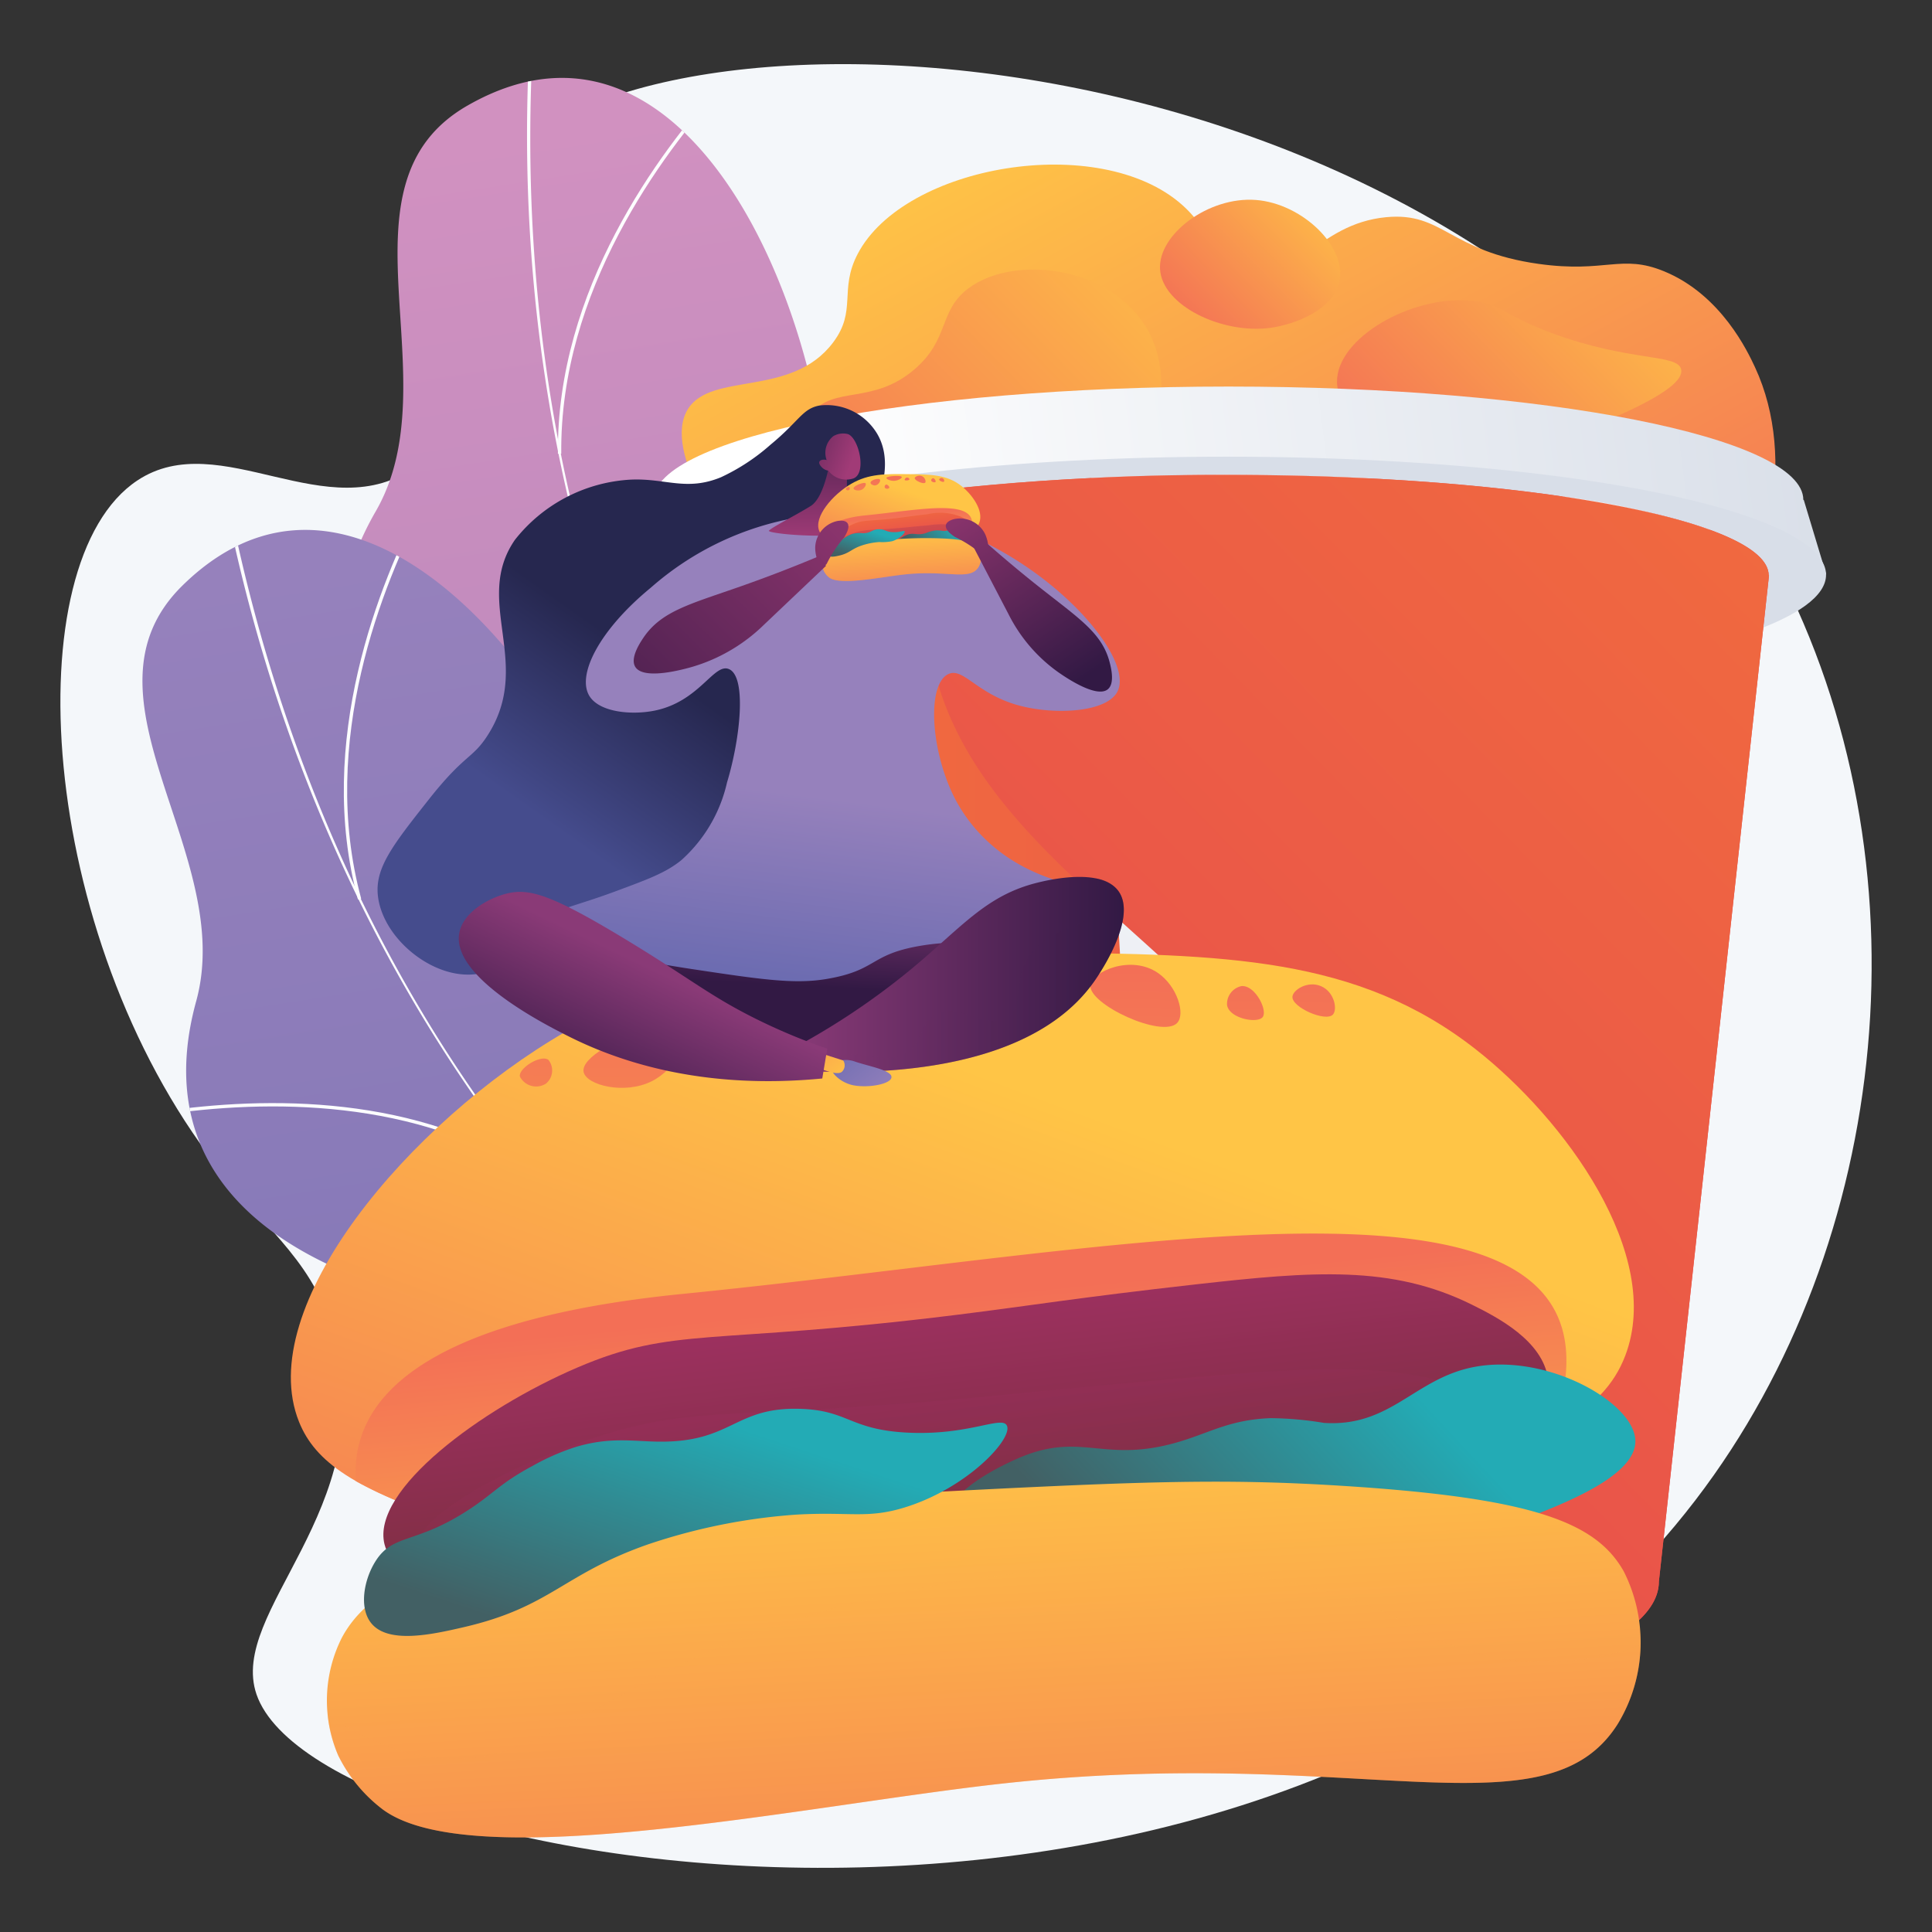 <svg xmlns="http://www.w3.org/2000/svg" xmlns:xlink="http://www.w3.org/1999/xlink" width="160" height="160" viewBox="0 0 160 160">
  <rect x="0" y="0" width="160" height="160" fill="#333333" stroke="none"/>
  <defs>
    <linearGradient id="a" x1="55.705" y1="8.44" x2="91.582" y2="237.794" gradientUnits="userSpaceOnUse">
      <stop offset="0.004" stop-color="#d191c0"/>
      <stop offset="1" stop-color="#8172b4"/>
    </linearGradient>
    <linearGradient id="b" x1="49.29" y1="43.26" x2="82.213" y2="253.733" gradientUnits="userSpaceOnUse">
      <stop offset="0" stop-color="#9681bc"/>
      <stop offset="0.996" stop-color="#6166ae"/>
    </linearGradient>
    <clipPath id="d">
      <path d="M88.781,122.96a10.695,10.695,0,0,0,4.607-2.056c3.805-4.265,11.447-11.789,11.467-17.831.003-1.032-4.532-2.272-5.117-3.256-2.7-1.493-3.729-1.843-5.598-4.523-5.519-7.912,9.019-21.219-6.561-27.184-11.412-4.37-21.493-.972-19.116-18.963S58.562-2.662,38.698,8.754c-11.4,6.552-1.241,22.609-7.581,33.592-6.024,10.437-2.011,19.587,9.028,26.763s4.618,11.764.655,21.792c-4.76,12.046,14.017,15.401,22.818,16.211C70.705,107.764,88.311,114.206,88.781,122.96Z" fill="url(#a)"/>
    </clipPath>
    <clipPath id="f">
      <path d="M92.389,146.368a10.695,10.695,0,0,0,3.94-3.152c2.605-5.088,8.102-14.296,6.596-20.148-.257-.999-4.959-1.055-5.773-1.86-2.989-.763-4.073-.843-6.559-2.964-7.337-6.263,3.373-22.808-13.208-24.649C65.239,92.248,56.342,98.079,54.102,80.071S31.448,32.437,15.107,48.496c-9.378,9.216,4.504,22.191,1.141,34.418-3.196,11.619,2.997,19.461,15.489,23.619s7.437,10.218,6.133,20.921c-1.566,12.857,17.45,11.366,26.17,9.929C71.063,136.225,89.725,138.016,92.389,146.368Z" fill="url(#b)"/>
    </clipPath>
    <linearGradient id="g" x1="86.244" y1="7.488" x2="121.532" y2="71.859" gradientUnits="userSpaceOnUse">
      <stop offset="0" stop-color="#ffc546"/>
      <stop offset="0.996" stop-color="#f36f56"/>
    </linearGradient>
    <linearGradient id="h" x1="100.207" y1="18.201" x2="67.822" y2="49.984" xlink:href="#g"/>
    <linearGradient id="i" x1="110.763" y1="15.158" x2="98.095" y2="27.591" xlink:href="#g"/>
    <linearGradient id="j" x1="137.144" y1="18.603" x2="114.577" y2="40.751" xlink:href="#g"/>
    <linearGradient id="k" x1="153.432" y1="33.848" x2="66.57" y2="44.706" gradientUnits="userSpaceOnUse">
      <stop offset="0" stop-color="#d8dee8"/>
      <stop offset="1" stop-color="#fff"/>
    </linearGradient>
    <linearGradient id="l" x1="153.96" y1="38.075" x2="67.098" y2="48.933" xlink:href="#k"/>
    <linearGradient id="m" x1="56.708" y1="90.468" x2="146.502" y2="90.468" gradientUnits="userSpaceOnUse">
      <stop offset="0" stop-color="#f3723b"/>
      <stop offset="1" stop-color="#e54750"/>
    </linearGradient>
    <linearGradient id="n" x1="71.963" y1="141.757" x2="127.325" y2="36.167" xlink:href="#k"/>
    <linearGradient id="o" x1="79.523" y1="99.046" x2="62.203" y2="71.514" xlink:href="#k"/>
    <linearGradient id="p" x1="56.708" y1="90.522" x2="146.502" y2="90.522" xlink:href="#k"/>
    <linearGradient id="q" x1="169.619" y1="25.85" x2="66.074" y2="127.471" xlink:href="#m"/>
    <linearGradient id="r" x1="87.13" y1="90.989" x2="61.883" y2="158.756" xlink:href="#g"/>
    <linearGradient id="s" x1="82.165" y1="144.014" x2="78.621" y2="107.252" xlink:href="#g"/>
    <linearGradient id="t" x1="51.781" y1="140.129" x2="52.667" y2="79.449" xlink:href="#g"/>
    <linearGradient id="u" x1="62.46" y1="140.285" x2="63.346" y2="79.605" xlink:href="#g"/>
    <linearGradient id="v" x1="75.312" y1="140.473" x2="76.198" y2="79.792" xlink:href="#g"/>
    <linearGradient id="w" x1="84.187" y1="140.602" x2="85.073" y2="79.922" xlink:href="#g"/>
    <linearGradient id="x" x1="93.181" y1="140.734" x2="94.067" y2="80.053" xlink:href="#g"/>
    <linearGradient id="y" x1="102.299" y1="140.867" x2="103.184" y2="80.186" xlink:href="#g"/>
    <linearGradient id="z" x1="107.948" y1="140.949" x2="108.834" y2="80.269" xlink:href="#g"/>
    <linearGradient id="aa" x1="43.641" y1="140.01" x2="44.527" y2="79.33" xlink:href="#g"/>
    <linearGradient id="ab" x1="70.52" y1="140.403" x2="71.406" y2="79.722" xlink:href="#g"/>
    <linearGradient id="ac" x1="77.309" y1="99.404" x2="80.852" y2="127.751" gradientUnits="userSpaceOnUse">
      <stop offset="0" stop-color="#ac316e"/>
      <stop offset="1" stop-color="#7a2e3e"/>
    </linearGradient>
    <linearGradient id="ad" x1="79.156" y1="107.843" x2="81.825" y2="129.195" xlink:href="#ac"/>
    <linearGradient id="ae" x1="116.089" y1="114.085" x2="95.221" y2="133.575" gradientUnits="userSpaceOnUse">
      <stop offset="0" stop-color="#23abb5"/>
      <stop offset="1" stop-color="#426064"/>
    </linearGradient>
    <linearGradient id="af" x1="678.178" y1="191.076" x2="686.15" y2="245.994" gradientTransform="translate(-578.278 -132.741) rotate(5.083)" xlink:href="#g"/>
    <linearGradient id="ag" x1="59.25" y1="117.573" x2="52.557" y2="137.85" xlink:href="#ae"/>
    <linearGradient id="ah" x1="678.162" y1="191.079" x2="686.134" y2="245.995" gradientTransform="translate(-578.278 -132.741) rotate(5.083)" xlink:href="#g"/>
    <linearGradient id="ai" x1="-141.94" y1="69.739" x2="-151.014" y2="56.885" gradientTransform="matrix(-1, 0, 0, 1, -94.297, 0)" gradientUnits="userSpaceOnUse">
      <stop offset="0" stop-color="#454c8d"/>
      <stop offset="0.996" stop-color="#26274f"/>
    </linearGradient>
    <linearGradient id="aj" x1="66.758" y1="72.364" x2="66.288" y2="81.655" gradientUnits="userSpaceOnUse">
      <stop offset="0" stop-color="#8a3a77"/>
      <stop offset="1" stop-color="#321944"/>
    </linearGradient>
    <linearGradient id="ak" x1="-163.914" y1="66.194" x2="-161.443" y2="85.507" gradientTransform="matrix(-1, 0, 0, 1, -94.297, 0)" xlink:href="#b"/>
    <linearGradient id="al" x1="69.236" y1="32.977" x2="69.485" y2="44.792" gradientUnits="userSpaceOnUse">
      <stop offset="0" stop-color="#321944"/>
      <stop offset="1" stop-color="#a13b77"/>
    </linearGradient>
    <linearGradient id="am" x1="-273.274" y1="-17.383" x2="-278.387" y2="-11.046" gradientTransform="matrix(-0.863, 0.505, 0.505, 0.863, -164.04, 188.157)" xlink:href="#al"/>
    <linearGradient id="an" x1="65.573" y1="80.699" x2="93.07" y2="80.699" xlink:href="#aj"/>
    <linearGradient id="ao" x1="65.573" y1="80.763" x2="93.07" y2="80.763" xlink:href="#aj"/>
    <linearGradient id="ap" x1="73.359" y1="91.398" x2="68.067" y2="84.812" xlink:href="#b"/>
    <linearGradient id="aq" x1="70.11" y1="89.834" x2="62.818" y2="80.661" xlink:href="#g"/>
    <linearGradient id="ar" x1="54.411" y1="80.391" x2="48.352" y2="92.993" xlink:href="#aj"/>
    <linearGradient id="as" x1="75.37" y1="40.73" x2="72.322" y2="48.911" xlink:href="#g"/>
    <linearGradient id="at" x1="74.77" y1="47.131" x2="74.343" y2="42.693" xlink:href="#g"/>
    <linearGradient id="au" x1="71.102" y1="46.662" x2="71.209" y2="39.336" xlink:href="#g"/>
    <linearGradient id="av" x1="72.392" y1="46.681" x2="72.499" y2="39.355" xlink:href="#g"/>
    <linearGradient id="aw" x1="73.943" y1="46.704" x2="74.05" y2="39.378" xlink:href="#g"/>
    <linearGradient id="ax" x1="75.015" y1="46.719" x2="75.122" y2="39.394" xlink:href="#g"/>
    <linearGradient id="ay" x1="76.1" y1="46.735" x2="76.207" y2="39.409" xlink:href="#g"/>
    <linearGradient id="az" x1="77.201" y1="46.752" x2="77.308" y2="39.425" xlink:href="#g"/>
    <linearGradient id="ba" x1="77.883" y1="46.761" x2="77.99" y2="39.435" xlink:href="#g"/>
    <linearGradient id="bb" x1="70.12" y1="46.648" x2="70.227" y2="39.322" xlink:href="#g"/>
    <linearGradient id="bc" x1="73.365" y1="46.695" x2="73.472" y2="39.37" xlink:href="#g"/>
    <linearGradient id="bd" x1="74.184" y1="41.746" x2="74.612" y2="45.168" xlink:href="#m"/>
    <linearGradient id="be" x1="74.407" y1="42.764" x2="74.73" y2="45.342" xlink:href="#ac"/>
    <linearGradient id="bf" x1="78.866" y1="43.518" x2="76.347" y2="45.871" xlink:href="#ae"/>
    <linearGradient id="bg" x1="665.892" y1="118.156" x2="666.854" y2="124.786" gradientTransform="translate(-578.278 -132.741) rotate(5.083)" xlink:href="#g"/>
    <linearGradient id="bh" x1="72.004" y1="43.939" x2="71.196" y2="46.387" xlink:href="#ae"/>
    <linearGradient id="bi" x1="665.89" y1="118.156" x2="666.852" y2="124.786" gradientTransform="translate(-578.278 -132.741) rotate(5.083)" xlink:href="#g"/>
    <linearGradient id="bj" x1="88.549" y1="56.96" x2="76.588" y2="38.858" xlink:href="#al"/>
    <linearGradient id="bk" x1="46.52" y1="67.323" x2="75.606" y2="37.87" xlink:href="#al"/>
    <linearGradient id="bl" x1="44.724" y1="66.088" x2="74.631" y2="35.804" xlink:href="#al"/>
    <linearGradient id="bm" x1="89.945" y1="56.038" x2="77.983" y2="37.935" xlink:href="#al"/>
  </defs>
  <g style="isolation: isolate">
    <g>
      <rect width="160" height="160" fill="none"/>
      <g>
        <path d="M41.059,14.289c-5.038,7.212.869,18.904-6.606,24.328-7.277,5.28-16.216-3.374-23.073,1.17-10.173,6.742-8.315,37.592,6.558,56.76,4.473,5.764,8.21,8.007,9.866,14.527,3.554,13.999-8.938,22.326-6.56,29.249,5.353,15.589,87.672,28.67,120.703-18.18,15.427-21.881,17.735-53.478,3.952-77.476C120.991,1.305,52.363-1.893,41.059,14.289Z" fill="#f4f7fa"/>
        <g>
          <path d="M88.781,122.96a10.695,10.695,0,0,0,4.607-2.056c3.805-4.265,11.447-11.789,11.467-17.831.003-1.032-4.532-2.272-5.117-3.256-2.7-1.493-3.729-1.843-5.598-4.523-5.519-7.912,9.019-21.219-6.561-27.184-11.412-4.37-21.493-.972-19.116-18.963S58.562-2.662,38.698,8.754c-11.4,6.552-1.241,22.609-7.581,33.592-6.024,10.437-2.011,19.587,9.028,26.763s4.618,11.764.655,21.792c-4.76,12.046,14.017,15.401,22.818,16.211C70.705,107.764,88.311,114.206,88.781,122.96Z" fill="url(#a)"/>
          <g clip-path="url(#d)">
            <g style="mix-blend-mode: soft-light">
              <g>
                <path d="M98.929,112.497l.136-.24C62.088,91.299,41.552,50.674,44.132,3.584l-.276-.015c-1.223,22.317,2.93,44.005,12.008,62.718A105.829,105.829,0,0,0,98.929,112.497Z" fill="#fdfeff"/>
                <path d="M38.248,95.681c11.25-2.931,29.696-1.881,41.12,2.339l.096-.259c-11.468-4.237-29.988-5.29-41.285-2.348Z" fill="#fdfeff"/>
                <path d="M91.718,108.3l.197-.193c-4.426-4.525-6.395-11.115-5.851-19.585a72.034,72.034,0,0,1,5.098-20.98l-.257-.1a72.305,72.305,0,0,0-5.117,21.061C85.239,97.056,87.234,103.716,91.718,108.3Z" fill="#fdfeff"/>
                <path d="M54.679,63.58l.207-.182c-7.905-8.959-20.099-11.983-28.938-12.943l-.03.275C34.709,51.683,46.833,54.687,54.679,63.58Z" fill="#fdfeff"/>
                <path d="M46.205,37.576l.276-.003c-.137-13.459,8.307-24.786,13.353-30.34L59.63,7.047C54.557,12.631,46.067,24.022,46.205,37.576Z" fill="#fdfeff"/>
              </g>
            </g>
          </g>
        </g>
        <g>
          <path d="M92.389,146.368a10.695,10.695,0,0,0,3.94-3.152c2.605-5.088,8.102-14.296,6.596-20.148-.257-.999-4.959-1.055-5.773-1.86-2.989-.763-4.073-.843-6.559-2.964-7.337-6.263,3.373-22.808-13.208-24.649C65.239,92.248,56.342,98.079,54.102,80.071S31.448,32.437,15.107,48.496c-9.378,9.216,4.504,22.191,1.141,34.418-3.196,11.619,2.997,19.461,15.489,23.619s7.437,10.218,6.133,20.921c-1.566,12.857,17.45,11.366,26.17,9.929C71.063,136.225,89.725,138.016,92.389,146.368Z" fill="url(#b)"/>
          <g clip-path="url(#f)">
            <g style="mix-blend-mode: soft-light">
              <g>
                <path d="M99.568,133.683l.071-.267C58.57,122.468,28.447,88.339,19.061,42.122l-.271.055C23.239,64.08,32.73,84.018,46.236,99.835A105.828,105.828,0,0,0,99.568,133.683Z" fill="#fdfeff"/>
                <path d="M36.607,132.723c10.146-5.675,28.26-9.314,40.379-8.113l.027-.275c-12.166-1.206-30.353,2.448-40.541,8.146Z" fill="#fdfeff"/>
                <path d="M91.531,131.442l.142-.237c-5.425-3.262-8.993-9.141-10.604-17.474a72.032,72.032,0,0,1-.36-21.587l-.274-.031a72.302,72.302,0,0,0,.364,21.671C82.425,122.196,86.036,128.138,91.531,131.442Z" fill="#fdfeff"/>
                <path d="M44.407,97.515l.154-.229c-9.91-6.675-22.473-6.524-31.267-5.222l.04.273C22.08,91.043,34.57,90.89,44.407,97.515Z" fill="#fdfeff"/>
                <path d="M29.645,74.491l.266-.072c-3.529-12.989,1.784-26.08,5.265-32.728l-.244-.128C31.432,48.245,26.091,61.411,29.645,74.491Z" fill="#fdfeff"/>
              </g>
            </g>
          </g>
        </g>
        <g>
          <path d="M64.306,49.544c-4.277-4.446-9.53-12.184-7.33-15.677,1.954-3.101,8.569-.926,12.012-5.497,2.003-2.659.478-4.341,2.036-7.33C74.884,13.638,91.053,10.885,97.9,16.968c2.71,2.408,2.611,5.001,5.294,5.701,3.939,1.027,5.808-4.133,11.605-4.683,4.732-.448,5.204,2.828,12.623,3.868,5.56.78,6.837-.844,10.383.611,4.74,1.944,6.948,6.685,7.533,7.94,3.63,7.793.806,17.58-2.647,22.803C130.1,72.253,83.458,69.45,64.306,49.544Z" fill="url(#g)"/>
          <path d="M80.187,23.89c-2.483,1.869-1.523,4.207-4.479,6.719-3.467,2.946-6.625,1.292-8.551,3.665-2.259,2.783-1.042,8.91,2.24,12.012,5.508,5.207,17.784,2.787,23.21-4.479,2.587-3.464,5.637-10.734,1.629-15.677C90.778,21.866,83.649,21.284,80.187,23.89Z" fill="url(#h)"/>
          <path d="M110.93,23.279c.584-2.895-3.116-6.428-6.922-6.719-3.93-.301-8.08,2.846-7.94,5.701.149,3.042,5.154,5.439,9.162,4.886C107.238,26.871,110.451,25.653,110.93,23.279Z" fill="url(#i)"/>
          <path d="M121.924,24.908c-5.033-.498-11.239,3.085-11.198,6.719.034,3.037,4.424,5.463,7.33,6.311,4.733,1.383,8.905-.434,14.455-2.85,2.563-1.116,6.987-3.042,6.719-4.479-.25-1.339-4.268-.611-10.791-3.054C124.421,26.05,124.249,25.138,121.924,24.908Z" fill="url(#j)"/>
          <g>
            <g>
              <path d="M149.344,41.4c0,5.184-21.311,5.366-47.6,5.366s-47.6-.181-47.6-5.366,21.311-9.387,47.6-9.387S149.344,36.215,149.344,41.4Z" fill="url(#k)"/>
              <path d="M54.184,41.4s-2.214,6.074-2.214,6.163,99.27,0,99.27,0L149.38,41.4Z" fill="url(#l)"/>
            </g>
            <ellipse cx="101.605" cy="47.606" rx="49.621" ry="9.785" fill="#d8dee8"/>
            <path d="M146.474,47.651c0-4.597-20.089-8.324-44.869-8.324s-44.869,3.727-44.869,8.324h-.028l9.121,83.332c0,5.869,16.017,10.627,35.776,10.627s35.776-4.758,35.776-10.627l9.121-83.332Z" fill="url(#m)"/>
            <g>
              <path d="M101.605,39.327c-3.874,0-7.633.091-11.218.262l6.123,101.912q2.497.106,5.095.108c1.922,0,3.809-.046,5.649-.132l6.12-101.86C109.623,39.428,105.678,39.327,101.605,39.327Z" fill="url(#n)"/>
              <path d="M62.169,43.677,72.047,136.97a50.71,50.71,0,0,0,10.809,3.064L74.363,41.037A70.148,70.148,0,0,0,62.169,43.677Z" fill="url(#o)"/>
              <path d="M129.393,41.115,120.915,139.93a47.77,47.77,0,0,0,10.828-3.219l9.831-92.847A65.451,65.451,0,0,0,129.393,41.115Z" fill="url(#p)"/>
            </g>
            <path d="M146.474,47.651c0-4.597-20.089-8.324-44.869-8.324a210.953,210.953,0,0,0-23.468,1.228A28.068,28.068,0,0,0,76.681,50.75c.989,20.445,25.388,27.272,33.828,46.58,5.145,11.769,5.343,13.161-14.055,44.17q2.523.108,5.15.109c19.759,0,35.776-4.758,35.776-10.627l9.121-83.332Z" fill="url(#q)"/>
          </g>
        </g>
        <g>
          <path d="M37.947,126.134c-8.61-2.78-11.85-5.072-13.18-8.375C20.947,108.272,33.88,92.933,46.828,85.45c11.92-6.888,23.23-6.758,39.104-6.577,15.384.176,26.413.303,36.26,8.01,7.397,5.79,15.604,17.014,12.402,25.395-1.814,4.75-6.784,7.258-18.361,10.652C70.967,136.199,43.901,128.056,37.947,126.134Z" fill="url(#r)"/>
          <path d="M56.553,107.154c-22.489,2.239-27.529,9.214-27.076,15.506a45.381,45.381,0,0,0,8.47,3.473c5.954,1.922,33.02,10.065,78.285-3.202a67.692,67.692,0,0,0,12.399-4.575C137.073,93.961,95.023,103.323,56.553,107.154Z" fill="url(#s)"/>
          <path d="M53.486,85.309c-2.265.636-5.406,2.294-5.152,3.473.234,1.085,3.375,1.899,5.644.76,2.008-1.008,3.265-3.512,2.658-4.331C56.153,84.56,54.528,85.017,53.486,85.309Z" fill="url(#t)"/>
          <path d="M63.919,82.258c-1.735.248-4.029,1.365-3.937,2.559.076.989,1.78,1.93,3.248,1.772,2.224-.239,3.791-2.986,3.248-3.937C66.078,81.949,64.497,82.175,63.919,82.258Z" fill="url(#u)"/>
          <path d="M75.534,80.191c-1.021.088-4.541.391-4.626,1.28-.079.816,2.737,2.17,5.494,1.982,2.635-.179,5.206-1.766,5.038-2.573C81.245,79.935,77.289,80.04,75.534,80.191Z" fill="url(#v)"/>
          <path d="M85.279,81.175c-1.186-.134-2.075,1.211-1.87,1.673.285.643,3.056.396,3.268-.379C86.8,82.019,86.088,81.266,85.279,81.175Z" fill="url(#w)"/>
          <path d="M95.91,80.585c-2.255-1.563-5.473-.105-5.611.984-.201,1.595,5.95,4.442,7.186,3.15C98.191,83.98,97.49,81.68,95.91,80.585Z" fill="url(#x)"/>
          <path d="M102.8,81.667a1.513,1.513,0,0,0-1.181,1.575c.195,1.113,2.526,1.553,2.953.984S103.923,81.543,102.8,81.667Z" fill="url(#y)"/>
          <path d="M109.395,81.667c-1.115-.474-2.333.325-2.362.886-.046.874,2.74,2.098,3.347,1.476C110.774,83.626,110.534,82.151,109.395,81.667Z" fill="url(#z)"/>
          <path d="M43.052,89.148c-.107-.695,1.731-1.83,2.362-1.378a1.406,1.406,0,0,1-.197,1.969A1.51,1.51,0,0,1,43.052,89.148Z" fill="url(#aa)"/>
          <path d="M70.514,86.097a1.683,1.683,0,0,0-.689,2.166c.598,1.038,2.775.697,3.051,0C73.173,87.515,71.541,85.716,70.514,86.097Z" fill="url(#ab)"/>
          <path d="M40.886,132.655c-3.291-.662-8.31-1.813-9.045-4.776-1.108-4.465,7.969-11.194,15.97-14.624,8.036-3.445,10.942-1.827,31.383-4.362,6.194-.768,9.929-1.413,19.876-2.531,9.661-1.086,16.186-1.607,22.826,1.685,2.107,1.044,5.884,2.978,6.315,6.18.512,3.801-3.976,7.266-6.119,8.88C104.732,136.183,67.649,138.041,40.886,132.655Z" fill="url(#ac)"/>
          <path d="M43.088,132.626c-3.208-.47-8.101-1.286-8.817-3.388-1.08-3.167,7.768-7.94,15.568-10.373,7.833-2.443,10.666-1.296,30.592-3.094,6.038-.545,9.679-1.002,19.375-1.795,9.417-.77,15.778-1.14,22.251,1.195,2.054.741,5.736,2.112,6.156,4.383.499,2.696-3.875,5.154-5.964,6.299C105.324,135.129,69.177,136.446,43.088,132.626Z" opacity="0.3" fill="url(#ad)" style="mix-blend-mode: multiply"/>
          <path d="M78.638,125.615c-.219-2.065,4.308-4.293,6.008-4.984,5.096-2.071,6.912.678,13.285-1.316,2.416-.756,4.057-1.746,7.284-1.87a28.23,28.23,0,0,1,4.43.394c5.538.355,7.487-3.67,12.402-4.626,6.05-1.177,13.315,2.929,13.387,6.103.067,2.949-6.073,5.304-9.882,6.727C104.483,133.914,79.138,130.344,78.638,125.615Z" fill="url(#ae)"/>
          <path d="M31.696,149.848a12.594,12.594,0,0,1-3.682-4.461,11.531,11.531,0,0,1,.304-9.774c2.398-4.474,7.906-5.732,10.963-6.385,22.761-4.864,35.973-5.557,35.973-5.557,18.964-.995,25.945-1.258,36.102-.608,15.672,1.003,20.841,3.024,23.119,7.076a13.021,13.021,0,0,1-.517,12.659c-5.974,9.393-21.446,1.672-50.881,4.902C66.803,149.486,39.178,155.395,31.696,149.848Z" fill="url(#af)"/>
          <path d="M44.081,121.413c-2.666,1.429-3.164,2.25-5.288,3.634-4.383,2.856-6.219,1.938-7.681,4.226-.961,1.504-1.399,3.826-.394,5.119,1.387,1.783,5.033.98,7.699.361,7.224-1.676,8.159-4.368,15.229-6.847a48.955,48.955,0,0,1,12.311-2.472c4.445-.252,5.86.361,8.957-.591,5.198-1.597,9.019-5.725,8.465-6.792-.431-.831-3.173.857-8.268.591-4.759-.248-4.857-1.85-8.859-1.969-5.445-.161-5.615,2.794-11.72,2.718-2.13-.026-4.082-.41-6.917.462A19.179,19.179,0,0,0,44.081,121.413Z" fill="url(#ag)"/>
          <g opacity="0.3" style="mix-blend-mode: multiply">
            <path d="M126.073,137.593a23.808,23.808,0,0,1-9.791-3.243C102.272,126.88,77.9,129.494,62.03,135.451c-13.932,5.231-18.568,12.008-27.946,9.767a19.677,19.677,0,0,1-6.952-3.258,11.019,11.019,0,0,0,.882,3.427,12.594,12.594,0,0,0,3.682,4.461c7.482,5.548,35.108-.362,51.38-2.147,29.435-3.23,44.907,4.491,50.881-4.902a12.927,12.927,0,0,0,1.908-6.58A23.078,23.078,0,0,1,126.073,137.593Z" fill="url(#ah)"/>
          </g>
        </g>
        <g>
          <path d="M68.241,46.657c1.127-1.041,3.282-2.242,4.363-5.033.325-.84,1.478-3.816-.222-6.093a4.862,4.862,0,0,0-4.537-1.944c-1.412.278-1.633,1.261-4.033,3.24a16.969,16.969,0,0,1-4.106,2.697c-2.863,1.18-4.583.07-7.457.196A13.104,13.104,0,0,0,42.64,44.712c-3.507,5.086,1.573,10.245-2.268,16.203-1.259,1.952-1.879,1.514-4.861,5.293-2.986,3.784-4.478,5.675-4.213,7.993.369,3.217,3.834,6.291,7.097,6.5,3.188.204,5.214-2.304,6.837-1.207,1.155.781.495,2.299,1.721,4.124,1.581,2.353,4.69,2.822,5.192,2.897,4.66.703,10.942-4.761,13.61-11.234C70.568,63.609,62.116,52.318,68.241,46.657Z" fill="url(#ai)"/>
          <polygon points="66.262 79.495 88.21 74.006 89.307 79.338 69.215 88.611 53.306 84.681 43.709 75.258 66.262 79.495" fill="url(#aj)"/>
          <path d="M92.564,57.229c1.429-2.993-6.378-11.74-15.96-14.154a26.182,26.182,0,0,0-10.511-.224,24.688,24.688,0,0,0-12.202,5.824c-4.224,3.468-6.147,7.196-5.085,8.953.827,1.368,3.5,1.607,5.402,1.224,3.709-.747,4.904-3.945,6.147-3.446,1.502.602.959,5.751-.145,9.389A12.258,12.258,0,0,1,56.42,71.24c-1.283,1.034-2.7,1.558-5.534,2.608-3.342,1.238-5.415,1.579-5.4,2.249.019.854,3.414,1.55,3.296,2.082-.009.04-.034.043-.037.071-.046.371,3.768,1.284,8.588,2.009,5.636.848,8.454,1.272,11.148.811,4.2-.718,3.493-2.012,7.702-2.736,4.896-.843,7.12.689,11.553-1.013.747-.287,3.734-1.439,3.648-2.635-.106-1.479-5.034-.974-9.324-4.763a13.072,13.072,0,0,1-3.12-4.076c-1.907-3.96-2.144-9.202-.404-10.021,1.245-.586,2.341,1.641,5.829,2.593C87.349,59.233,91.712,59.013,92.564,57.229Z" fill="url(#ak)"/>
          <path d="M68.789,37.791s-.419,3.35-1.655,4.117-3.235,1.77-3.455,2.042,7.659,1.119,11.564-.852h0c-1.287-.268-1.637-.367-1.637-.367a7.239,7.239,0,0,1-1.654-.654,5.623,5.623,0,0,1-1.818-1.681l.014-1.855Z" fill="url(#al)"/>
          <path d="M68.601,38.978a1.854,1.854,0,0,0,2.07.645c1.132-.413.456-3.336-.442-3.67a1.588,1.588,0,0,0-1.217.167,1.761,1.761,0,0,0-.553,1.98c-.286-.083-.538-.008-.601.134-.08.18.162.424.217.48A.96.96,0,0,0,68.601,38.978Z" fill="url(#am)"/>
          <g>
            <path d="M65.573,86.876a59.565,59.565,0,0,0,9.77-6.521c4.303-3.542,6.276-6.215,10.632-7.271.778-.189,5.214-1.264,6.645.706,1.585,2.181-1.496,6.741-1.87,7.295-5.565,8.237-19.737,7.853-24.182,7.586Z" fill="url(#an)"/>
            <path d="M92.62,73.79a2.916,2.916,0,0,0-1.861-1.04,3.528,3.528,0,0,1-.04,2.432c-.87,1.975-3.445,1.367-5.253,3.685-1.776,2.277-.547,4.471-2.117,5.41-1.8,1.076-4.031-1.438-5.959-.235-1.311.818-.903,2.369-2.431,3.215-1.056.584-2.091.308-3.293.157a17,17,0,0,0-5.637.285l.539.972c4.445.267,18.617.651,24.182-7.586C91.124,80.531,94.205,75.971,92.62,73.79Z" opacity="0.3" fill="url(#ao)" style="mix-blend-mode: multiply"/>
            <path d="M68.87,88.107a2.259,2.259,0,0,1,1.959-.183c1.16.391,3.002.706,2.999,1.273s-1.845.922-3.119.689C69.491,89.663,68.533,88.605,68.87,88.107Z" fill="url(#ap)"/>
            <path d="M67.699,87.139l2.135.687a.738.738,0,0,1-.121.944c-.468.366-2.094-.408-2.094-.408Z" fill="url(#aq)"/>
            <path d="M38.029,77.299c-.63,3.67,7.29,7.639,9.102,8.548,3.695,1.852,10.648,4.467,20.966,3.468q.206-1.235.412-2.47a48.871,48.871,0,0,1-5.727-2.379c-4-1.968-5.52-3.373-11.071-6.73-6.143-3.714-7.932-4.19-9.762-3.731C40.385,74.399,38.322,75.594,38.029,77.299Z" fill="url(#ar)"/>
          </g>
          <g>
            <path d="M69.432,44.973c-1.04-.336-1.431-.612-1.591-1.011-.461-1.145,1.1-2.997,2.663-3.901,1.439-.832,2.805-.816,4.721-.794,1.857.021,3.189.036,4.378.967.893.699,1.884,2.054,1.497,3.066-.219.574-.819.876-2.217,1.286C73.419,46.188,70.151,45.205,69.432,44.973Z" fill="url(#as)"/>
            <path d="M71.678,42.681c-2.715.27-3.324,1.112-3.269,1.872a5.479,5.479,0,0,0,1.023.419c.719.232,3.986,1.215,9.451-.387a8.167,8.167,0,0,0,1.497-.552C81.4,41.089,76.323,42.219,71.678,42.681Z" fill="url(#at)"/>
            <path d="M71.308,40.044c-.273.077-.653.277-.622.419.028.131.407.229.681.092.242-.122.394-.424.321-.523C71.63,39.954,71.434,40.009,71.308,40.044Z" fill="url(#au)"/>
            <path d="M72.568,39.676c-.21.03-.486.165-.475.309.009.119.215.233.392.214.269-.029.458-.36.392-.475C72.828,39.638,72.638,39.666,72.568,39.676Z" fill="url(#av)"/>
            <path d="M73.97,39.426c-.123.011-.548.047-.559.154-.01.099.33.262.663.239.318-.022.628-.213.608-.311C74.66,39.395,74.182,39.408,73.97,39.426Z" fill="url(#aw)"/>
            <path d="M75.147,39.545c-.143-.016-.251.146-.226.202.034.078.369.048.395-.046C75.33,39.647,75.244,39.556,75.147,39.545Z" fill="url(#ax)"/>
            <path d="M76.43,39.474c-.272-.189-.661-.013-.677.119-.024.193.718.536.868.38C76.705,39.883,76.621,39.606,76.43,39.474Z" fill="url(#ay)"/>
            <path d="M77.262,39.604a.183.183,0,0,0-.143.19c.024.134.305.188.357.119S77.397,39.589,77.262,39.604Z" fill="url(#az)"/>
            <path d="M78.058,39.604c-.135-.057-.282.039-.285.107-.005.105.331.253.404.178C78.225,39.841,78.196,39.663,78.058,39.604Z" fill="url(#ba)"/>
            <path d="M70.048,40.508c-.013-.084.209-.221.285-.166a.17.17,0,0,1-.024.238A.182.182,0,0,1,70.048,40.508Z" fill="url(#bb)"/>
            <path d="M73.364,40.139a.203.203,0,0,0-.083.261.254.254,0,0,0,.368,0C73.685,40.31,73.488,40.093,73.364,40.139Z" fill="url(#bc)"/>
            <path d="M69.787,45.76c-.397-.08-1.003-.219-1.092-.577-.134-.539.962-1.351,1.928-1.766.97-.416,1.321-.221,3.789-.527.748-.093,1.199-.171,2.4-.305a4.665,4.665,0,0,1,2.756.203c.254.126.71.36.762.746.062.459-.48.877-.739,1.072C77.495,46.186,73.018,46.41,69.787,45.76Z" fill="url(#bd)"/>
            <path d="M70.053,45.757c-.387-.057-.978-.155-1.065-.409-.13-.382.938-.959,1.879-1.252.946-.295,1.288-.157,3.693-.374.729-.066,1.169-.121,2.339-.217a6.154,6.154,0,0,1,2.686.144c.248.089.693.255.743.529.06.326-.468.622-.72.76C77.567,46.059,73.203,46.218,70.053,45.757Z" opacity="0.3" fill="url(#be)" style="mix-blend-mode: multiply"/>
            <path d="M74.345,44.91c-.026-.249.52-.518.725-.602.615-.25.834.082,1.604-.159a2.804,2.804,0,0,1,.879-.226,3.415,3.415,0,0,1,.535.048c.669.043.904-.443,1.497-.558.73-.142,1.608.354,1.616.737.008.356-.733.64-1.193.812C77.465,45.912,74.405,45.481,74.345,44.91Z" fill="url(#bf)"/>
            <path d="M68.677,47.836a1.52,1.52,0,0,1-.445-.538,1.392,1.392,0,0,1,.037-1.18,1.855,1.855,0,0,1,1.323-.771,30.891,30.891,0,0,1,4.343-.671,33.914,33.914,0,0,1,4.359-.073c1.892.121,2.516.365,2.791.854a1.572,1.572,0,0,1-.062,1.528c-.721,1.134-2.589.202-6.143.592C72.916,47.792,69.581,48.505,68.677,47.836Z" fill="url(#bg)"/>
            <path d="M70.173,44.403a6.131,6.131,0,0,0-.638.439c-.529.345-.751.234-.927.51a.588.588,0,0,0-.048.618c.167.215.608.118.93.044.872-.202.985-.527,1.839-.827a5.912,5.912,0,0,1,1.486-.298,4.09,4.09,0,0,0,1.081-.071c.628-.193,1.089-.691,1.022-.82-.052-.1-.383.103-.998.071-.575-.03-.586-.223-1.069-.238-.657-.019-.678.337-1.415.328a2.283,2.283,0,0,0-.835.056A2.311,2.311,0,0,0,70.173,44.403Z" fill="url(#bh)"/>
            <g opacity="0.3" style="mix-blend-mode: multiply">
              <path d="M80.072,46.356a2.874,2.874,0,0,1-1.182-.392c-1.692-.902-4.634-.586-6.55.133-1.682.631-2.242,1.45-3.374,1.179a2.376,2.376,0,0,1-.839-.393,1.33,1.33,0,0,0,.106.414,1.52,1.52,0,0,0,.445.538c.903.67,4.239-.044,6.203-.259,3.554-.39,5.421.542,6.143-.592a1.562,1.562,0,0,0,.23-.794A2.787,2.787,0,0,1,80.072,46.356Z" fill="url(#bi)"/>
            </g>
          </g>
          <path d="M81.195,45.813a.383.383,0,0,0,.66-.27,3.082,3.082,0,0,0-.274-1.318,2.319,2.319,0,0,0-2.58-1.232c-.824.224-1.004.761.087,1.476A10.355,10.355,0,0,1,81.195,45.813Z" fill="url(#bj)"/>
          <path d="M68.507,46.608a.383.383,0,0,1-.713.02,3.084,3.084,0,0,1-.282-1.317,2.319,2.319,0,0,1,1.863-2.169c.844-.128,1.226.291.517,1.385A10.355,10.355,0,0,0,68.507,46.608Z" fill="url(#bk)"/>
          <path d="M67.856,46.05c-2.719,1.139-4.943,1.956-6.416,2.475-4.285,1.509-6.684,2.068-8.188,4.338-.256.387-1.085,1.637-.643,2.361.705,1.157,4.165.161,4.753-.008a14.245,14.245,0,0,0,5.912-3.483l5.133-4.871Z" fill="url(#bl)"/>
          <path d="M81.233,44.552c2.023,1.802,3.712,3.177,4.838,4.068,3.274,2.591,5.192,3.794,5.822,6.217.107.413.454,1.747-.146,2.244-.959.795-3.668-1.104-4.129-1.427A13.093,13.093,0,0,1,83.52,50.861L80.512,45.093Z" fill="url(#bm)"/>
        </g>
      </g>
    </g>
  </g>
</svg>
